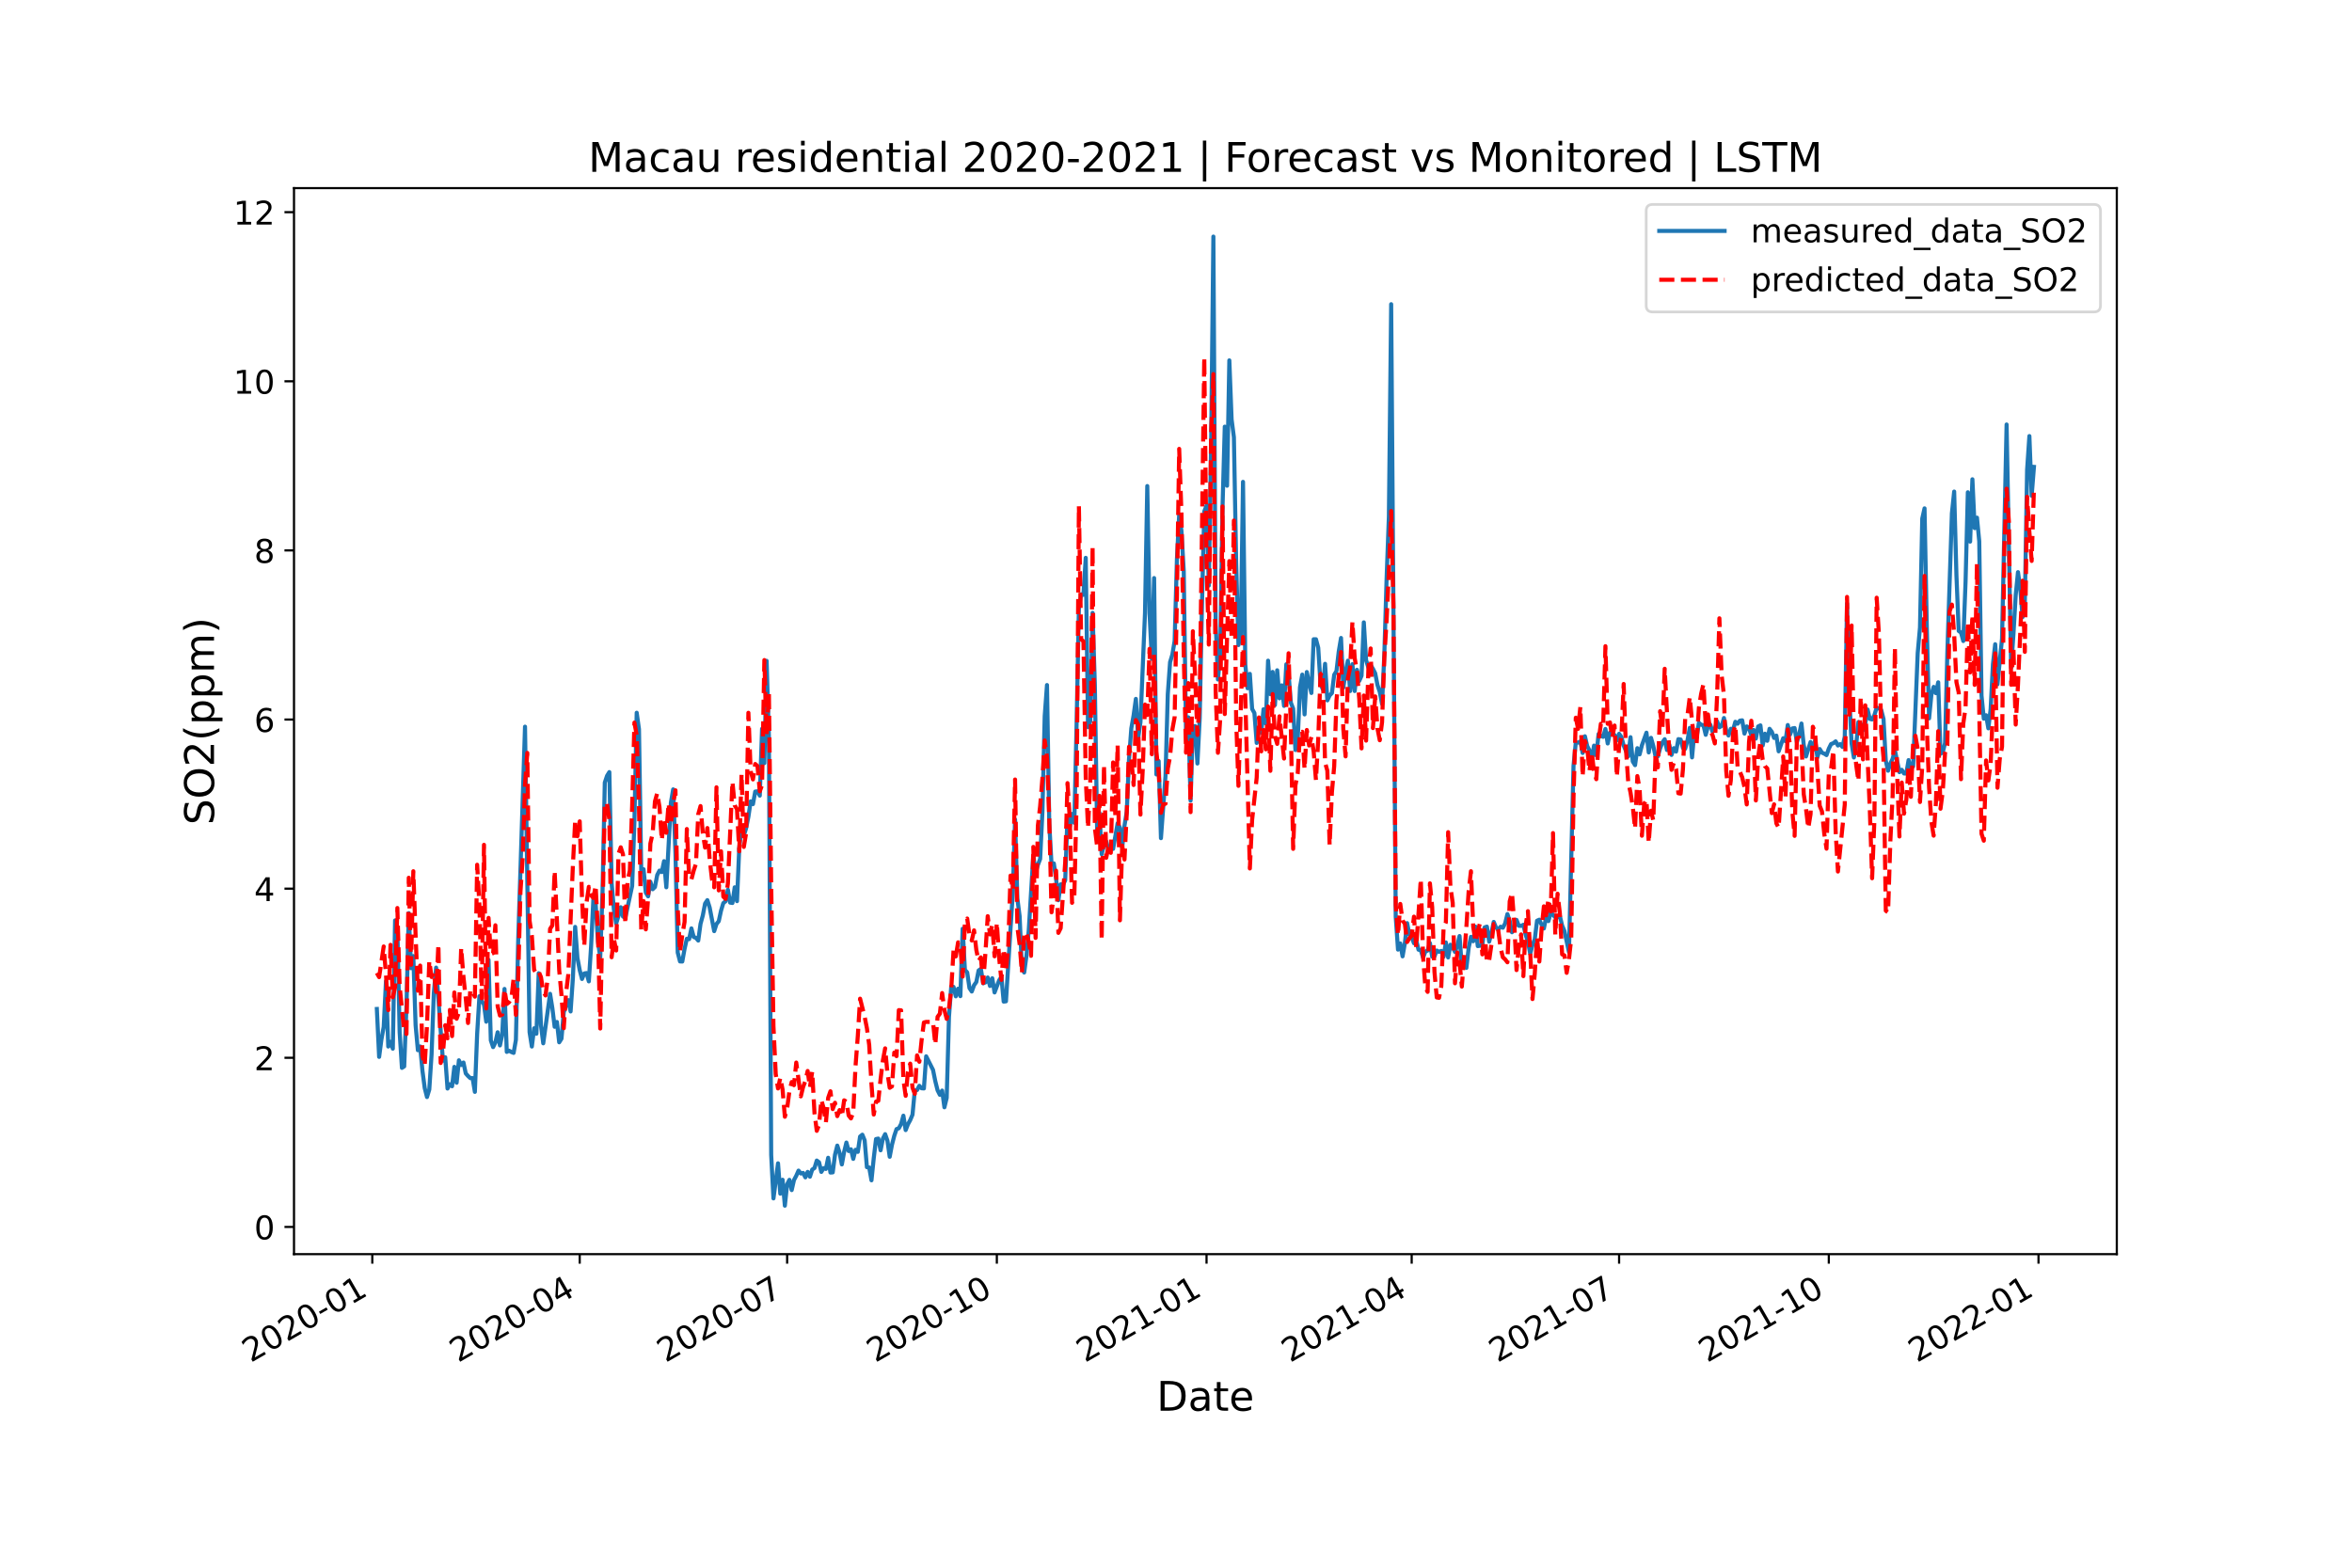 <?xml version="1.0" encoding="utf-8" standalone="no"?>
<!DOCTYPE svg PUBLIC "-//W3C//DTD SVG 1.1//EN"
  "http://www.w3.org/Graphics/SVG/1.1/DTD/svg11.dtd">
<!-- Created with matplotlib (https://matplotlib.org/) -->
<svg height="576pt" version="1.1" viewBox="0 0 864 576" width="864pt" xmlns="http://www.w3.org/2000/svg" xmlns:xlink="http://www.w3.org/1999/xlink">
 <defs>
  <style type="text/css">*{stroke-linecap:butt;stroke-linejoin:round;}</style>
 </defs>
 <g id="figure_1">
  <g id="patch_1">
   <path d="M 0 576 
L 864 576 
L 864 0 
L 0 0 
z
" style="fill:#ffffff;"/>
  </g>
  <g id="axes_1">
   <g id="patch_2">
    <path d="M 108 460.8 
L 777.6 460.8 
L 777.6 69.12 
L 108 69.12 
z
" style="fill:#ffffff;"/>
   </g>
   <g id="matplotlib.axis_1">
    <g id="xtick_1">
     <g id="line2d_1">
      <defs>
       <path d="M 0 0 
L 0 3.5 
" id="m8a17e5d40b" style="stroke:#000000;stroke-width:0.8;"/>
      </defs>
      <g>
       <use style="stroke:#000000;stroke-width:0.8;" x="136.762" xlink:href="#m8a17e5d40b" y="460.8"/>
      </g>
     </g>
     <g id="text_1">
      <!-- 2020-01 -->
      <g transform="translate(92.092 500.766)rotate(-30)scale(0.12 -0.12)">
       <defs>
        <path d="M 19.188 8.297 
L 53.609 8.297 
L 53.609 0 
L 7.328 0 
L 7.328 8.297 
Q 12.938 14.109 22.625 23.891 
Q 32.328 33.688 34.812 36.531 
Q 39.547 41.844 41.422 45.531 
Q 43.312 49.219 43.312 52.781 
Q 43.312 58.594 39.234 62.25 
Q 35.156 65.922 28.609 65.922 
Q 23.969 65.922 18.812 64.312 
Q 13.672 62.703 7.812 59.422 
L 7.812 69.391 
Q 13.766 71.781 18.938 73 
Q 24.125 74.219 28.422 74.219 
Q 39.75 74.219 46.484 68.547 
Q 53.219 62.891 53.219 53.422 
Q 53.219 48.922 51.531 44.891 
Q 49.859 40.875 45.406 35.406 
Q 44.188 33.984 37.641 27.219 
Q 31.109 20.453 19.188 8.297 
z
" id="DejaVuSans-50"/>
        <path d="M 31.781 66.406 
Q 24.172 66.406 20.328 58.906 
Q 16.5 51.422 16.5 36.375 
Q 16.5 21.391 20.328 13.891 
Q 24.172 6.391 31.781 6.391 
Q 39.453 6.391 43.281 13.891 
Q 47.125 21.391 47.125 36.375 
Q 47.125 51.422 43.281 58.906 
Q 39.453 66.406 31.781 66.406 
z
M 31.781 74.219 
Q 44.047 74.219 50.516 64.516 
Q 56.984 54.828 56.984 36.375 
Q 56.984 17.969 50.516 8.266 
Q 44.047 -1.422 31.781 -1.422 
Q 19.531 -1.422 13.062 8.266 
Q 6.594 17.969 6.594 36.375 
Q 6.594 54.828 13.062 64.516 
Q 19.531 74.219 31.781 74.219 
z
" id="DejaVuSans-48"/>
        <path d="M 4.891 31.391 
L 31.203 31.391 
L 31.203 23.391 
L 4.891 23.391 
z
" id="DejaVuSans-45"/>
        <path d="M 12.406 8.297 
L 28.516 8.297 
L 28.516 63.922 
L 10.984 60.406 
L 10.984 69.391 
L 28.422 72.906 
L 38.281 72.906 
L 38.281 8.297 
L 54.391 8.297 
L 54.391 0 
L 12.406 0 
z
" id="DejaVuSans-49"/>
       </defs>
       <use xlink:href="#DejaVuSans-50"/>
       <use x="63.623" xlink:href="#DejaVuSans-48"/>
       <use x="127.246" xlink:href="#DejaVuSans-50"/>
       <use x="190.869" xlink:href="#DejaVuSans-48"/>
       <use x="254.492" xlink:href="#DejaVuSans-45"/>
       <use x="290.576" xlink:href="#DejaVuSans-48"/>
       <use x="354.199" xlink:href="#DejaVuSans-49"/>
      </g>
     </g>
    </g>
    <g id="xtick_2">
     <g id="line2d_2">
      <g>
       <use style="stroke:#000000;stroke-width:0.8;" x="212.957" xlink:href="#m8a17e5d40b" y="460.8"/>
      </g>
     </g>
     <g id="text_2">
      <!-- 2020-04 -->
      <g transform="translate(168.288 500.766)rotate(-30)scale(0.12 -0.12)">
       <defs>
        <path d="M 37.797 64.312 
L 12.891 25.391 
L 37.797 25.391 
z
M 35.203 72.906 
L 47.609 72.906 
L 47.609 25.391 
L 58.016 25.391 
L 58.016 17.188 
L 47.609 17.188 
L 47.609 0 
L 37.797 0 
L 37.797 17.188 
L 4.891 17.188 
L 4.891 26.703 
z
" id="DejaVuSans-52"/>
       </defs>
       <use xlink:href="#DejaVuSans-50"/>
       <use x="63.623" xlink:href="#DejaVuSans-48"/>
       <use x="127.246" xlink:href="#DejaVuSans-50"/>
       <use x="190.869" xlink:href="#DejaVuSans-48"/>
       <use x="254.492" xlink:href="#DejaVuSans-45"/>
       <use x="290.576" xlink:href="#DejaVuSans-48"/>
       <use x="354.199" xlink:href="#DejaVuSans-52"/>
      </g>
     </g>
    </g>
    <g id="xtick_3">
     <g id="line2d_3">
      <g>
       <use style="stroke:#000000;stroke-width:0.8;" x="289.153" xlink:href="#m8a17e5d40b" y="460.8"/>
      </g>
     </g>
     <g id="text_3">
      <!-- 2020-07 -->
      <g transform="translate(244.483 500.766)rotate(-30)scale(0.12 -0.12)">
       <defs>
        <path d="M 8.203 72.906 
L 55.078 72.906 
L 55.078 68.703 
L 28.609 0 
L 18.312 0 
L 43.219 64.594 
L 8.203 64.594 
z
" id="DejaVuSans-55"/>
       </defs>
       <use xlink:href="#DejaVuSans-50"/>
       <use x="63.623" xlink:href="#DejaVuSans-48"/>
       <use x="127.246" xlink:href="#DejaVuSans-50"/>
       <use x="190.869" xlink:href="#DejaVuSans-48"/>
       <use x="254.492" xlink:href="#DejaVuSans-45"/>
       <use x="290.576" xlink:href="#DejaVuSans-48"/>
       <use x="354.199" xlink:href="#DejaVuSans-55"/>
      </g>
     </g>
    </g>
    <g id="xtick_4">
     <g id="line2d_4">
      <g>
       <use style="stroke:#000000;stroke-width:0.8;" x="366.186" xlink:href="#m8a17e5d40b" y="460.8"/>
      </g>
     </g>
     <g id="text_4">
      <!-- 2020-10 -->
      <g transform="translate(321.516 500.766)rotate(-30)scale(0.12 -0.12)">
       <use xlink:href="#DejaVuSans-50"/>
       <use x="63.623" xlink:href="#DejaVuSans-48"/>
       <use x="127.246" xlink:href="#DejaVuSans-50"/>
       <use x="190.869" xlink:href="#DejaVuSans-48"/>
       <use x="254.492" xlink:href="#DejaVuSans-45"/>
       <use x="290.576" xlink:href="#DejaVuSans-49"/>
       <use x="354.199" xlink:href="#DejaVuSans-48"/>
      </g>
     </g>
    </g>
    <g id="xtick_5">
     <g id="line2d_5">
      <g>
       <use style="stroke:#000000;stroke-width:0.8;" x="443.219" xlink:href="#m8a17e5d40b" y="460.8"/>
      </g>
     </g>
     <g id="text_5">
      <!-- 2021-01 -->
      <g transform="translate(398.549 500.766)rotate(-30)scale(0.12 -0.12)">
       <use xlink:href="#DejaVuSans-50"/>
       <use x="63.623" xlink:href="#DejaVuSans-48"/>
       <use x="127.246" xlink:href="#DejaVuSans-50"/>
       <use x="190.869" xlink:href="#DejaVuSans-49"/>
       <use x="254.492" xlink:href="#DejaVuSans-45"/>
       <use x="290.576" xlink:href="#DejaVuSans-48"/>
       <use x="354.199" xlink:href="#DejaVuSans-49"/>
      </g>
     </g>
    </g>
    <g id="xtick_6">
     <g id="line2d_6">
      <g>
       <use style="stroke:#000000;stroke-width:0.8;" x="518.577" xlink:href="#m8a17e5d40b" y="460.8"/>
      </g>
     </g>
     <g id="text_6">
      <!-- 2021-04 -->
      <g transform="translate(473.907 500.766)rotate(-30)scale(0.12 -0.12)">
       <use xlink:href="#DejaVuSans-50"/>
       <use x="63.623" xlink:href="#DejaVuSans-48"/>
       <use x="127.246" xlink:href="#DejaVuSans-50"/>
       <use x="190.869" xlink:href="#DejaVuSans-49"/>
       <use x="254.492" xlink:href="#DejaVuSans-45"/>
       <use x="290.576" xlink:href="#DejaVuSans-48"/>
       <use x="354.199" xlink:href="#DejaVuSans-52"/>
      </g>
     </g>
    </g>
    <g id="xtick_7">
     <g id="line2d_7">
      <g>
       <use style="stroke:#000000;stroke-width:0.8;" x="594.772" xlink:href="#m8a17e5d40b" y="460.8"/>
      </g>
     </g>
     <g id="text_7">
      <!-- 2021-07 -->
      <g transform="translate(550.103 500.766)rotate(-30)scale(0.12 -0.12)">
       <use xlink:href="#DejaVuSans-50"/>
       <use x="63.623" xlink:href="#DejaVuSans-48"/>
       <use x="127.246" xlink:href="#DejaVuSans-50"/>
       <use x="190.869" xlink:href="#DejaVuSans-49"/>
       <use x="254.492" xlink:href="#DejaVuSans-45"/>
       <use x="290.576" xlink:href="#DejaVuSans-48"/>
       <use x="354.199" xlink:href="#DejaVuSans-55"/>
      </g>
     </g>
    </g>
    <g id="xtick_8">
     <g id="line2d_8">
      <g>
       <use style="stroke:#000000;stroke-width:0.8;" x="671.805" xlink:href="#m8a17e5d40b" y="460.8"/>
      </g>
     </g>
     <g id="text_8">
      <!-- 2021-10 -->
      <g transform="translate(627.136 500.766)rotate(-30)scale(0.12 -0.12)">
       <use xlink:href="#DejaVuSans-50"/>
       <use x="63.623" xlink:href="#DejaVuSans-48"/>
       <use x="127.246" xlink:href="#DejaVuSans-50"/>
       <use x="190.869" xlink:href="#DejaVuSans-49"/>
       <use x="254.492" xlink:href="#DejaVuSans-45"/>
       <use x="290.576" xlink:href="#DejaVuSans-49"/>
       <use x="354.199" xlink:href="#DejaVuSans-48"/>
      </g>
     </g>
    </g>
    <g id="xtick_9">
     <g id="line2d_9">
      <g>
       <use style="stroke:#000000;stroke-width:0.8;" x="748.838" xlink:href="#m8a17e5d40b" y="460.8"/>
      </g>
     </g>
     <g id="text_9">
      <!-- 2022-01 -->
      <g transform="translate(704.168 500.766)rotate(-30)scale(0.12 -0.12)">
       <use xlink:href="#DejaVuSans-50"/>
       <use x="63.623" xlink:href="#DejaVuSans-48"/>
       <use x="127.246" xlink:href="#DejaVuSans-50"/>
       <use x="190.869" xlink:href="#DejaVuSans-50"/>
       <use x="254.492" xlink:href="#DejaVuSans-45"/>
       <use x="290.576" xlink:href="#DejaVuSans-48"/>
       <use x="354.199" xlink:href="#DejaVuSans-49"/>
      </g>
     </g>
    </g>
    <g id="text_10">
     <!-- Date -->
     <g transform="translate(424.874 518.325)scale(0.15 -0.15)">
      <defs>
       <path d="M 19.672 64.797 
L 19.672 8.109 
L 31.594 8.109 
Q 46.688 8.109 53.688 14.938 
Q 60.688 21.781 60.688 36.531 
Q 60.688 51.172 53.688 57.984 
Q 46.688 64.797 31.594 64.797 
z
M 9.812 72.906 
L 30.078 72.906 
Q 51.266 72.906 61.172 64.094 
Q 71.094 55.281 71.094 36.531 
Q 71.094 17.672 61.125 8.828 
Q 51.172 0 30.078 0 
L 9.812 0 
z
" id="DejaVuSans-68"/>
       <path d="M 34.281 27.484 
Q 23.391 27.484 19.188 25 
Q 14.984 22.516 14.984 16.5 
Q 14.984 11.719 18.141 8.906 
Q 21.297 6.109 26.703 6.109 
Q 34.188 6.109 38.703 11.406 
Q 43.219 16.703 43.219 25.484 
L 43.219 27.484 
z
M 52.203 31.203 
L 52.203 0 
L 43.219 0 
L 43.219 8.297 
Q 40.141 3.328 35.547 0.953 
Q 30.953 -1.422 24.312 -1.422 
Q 15.922 -1.422 10.953 3.297 
Q 6 8.016 6 15.922 
Q 6 25.141 12.172 29.828 
Q 18.359 34.516 30.609 34.516 
L 43.219 34.516 
L 43.219 35.406 
Q 43.219 41.609 39.141 45 
Q 35.062 48.391 27.688 48.391 
Q 23 48.391 18.547 47.266 
Q 14.109 46.141 10.016 43.891 
L 10.016 52.203 
Q 14.938 54.109 19.578 55.047 
Q 24.219 56 28.609 56 
Q 40.484 56 46.344 49.844 
Q 52.203 43.703 52.203 31.203 
z
" id="DejaVuSans-97"/>
       <path d="M 18.312 70.219 
L 18.312 54.688 
L 36.812 54.688 
L 36.812 47.703 
L 18.312 47.703 
L 18.312 18.016 
Q 18.312 11.328 20.141 9.422 
Q 21.969 7.516 27.594 7.516 
L 36.812 7.516 
L 36.812 0 
L 27.594 0 
Q 17.188 0 13.234 3.875 
Q 9.281 7.766 9.281 18.016 
L 9.281 47.703 
L 2.688 47.703 
L 2.688 54.688 
L 9.281 54.688 
L 9.281 70.219 
z
" id="DejaVuSans-116"/>
       <path d="M 56.203 29.594 
L 56.203 25.203 
L 14.891 25.203 
Q 15.484 15.922 20.484 11.062 
Q 25.484 6.203 34.422 6.203 
Q 39.594 6.203 44.453 7.469 
Q 49.312 8.734 54.109 11.281 
L 54.109 2.781 
Q 49.266 0.734 44.188 -0.344 
Q 39.109 -1.422 33.891 -1.422 
Q 20.797 -1.422 13.156 6.188 
Q 5.516 13.812 5.516 26.812 
Q 5.516 40.234 12.766 48.109 
Q 20.016 56 32.328 56 
Q 43.359 56 49.781 48.891 
Q 56.203 41.797 56.203 29.594 
z
M 47.219 32.234 
Q 47.125 39.594 43.094 43.984 
Q 39.062 48.391 32.422 48.391 
Q 24.906 48.391 20.391 44.141 
Q 15.875 39.891 15.188 32.172 
z
" id="DejaVuSans-101"/>
      </defs>
      <use xlink:href="#DejaVuSans-68"/>
      <use x="77.002" xlink:href="#DejaVuSans-97"/>
      <use x="138.281" xlink:href="#DejaVuSans-116"/>
      <use x="177.49" xlink:href="#DejaVuSans-101"/>
     </g>
    </g>
   </g>
   <g id="matplotlib.axis_2">
    <g id="ytick_1">
     <g id="line2d_10">
      <defs>
       <path d="M 0 0 
L -3.5 0 
" id="mf44fcceb86" style="stroke:#000000;stroke-width:0.8;"/>
      </defs>
      <g>
       <use style="stroke:#000000;stroke-width:0.8;" x="108" xlink:href="#mf44fcceb86" y="450.798"/>
      </g>
     </g>
     <g id="text_11">
      <!-- 0 -->
      <g transform="translate(93.365 455.357)scale(0.12 -0.12)">
       <use xlink:href="#DejaVuSans-48"/>
      </g>
     </g>
    </g>
    <g id="ytick_2">
     <g id="line2d_11">
      <g>
       <use style="stroke:#000000;stroke-width:0.8;" x="108" xlink:href="#mf44fcceb86" y="388.657"/>
      </g>
     </g>
     <g id="text_12">
      <!-- 2 -->
      <g transform="translate(93.365 393.216)scale(0.12 -0.12)">
       <use xlink:href="#DejaVuSans-50"/>
      </g>
     </g>
    </g>
    <g id="ytick_3">
     <g id="line2d_12">
      <g>
       <use style="stroke:#000000;stroke-width:0.8;" x="108" xlink:href="#mf44fcceb86" y="326.517"/>
      </g>
     </g>
     <g id="text_13">
      <!-- 4 -->
      <g transform="translate(93.365 331.076)scale(0.12 -0.12)">
       <use xlink:href="#DejaVuSans-52"/>
      </g>
     </g>
    </g>
    <g id="ytick_4">
     <g id="line2d_13">
      <g>
       <use style="stroke:#000000;stroke-width:0.8;" x="108" xlink:href="#mf44fcceb86" y="264.377"/>
      </g>
     </g>
     <g id="text_14">
      <!-- 6 -->
      <g transform="translate(93.365 268.936)scale(0.12 -0.12)">
       <defs>
        <path d="M 33.016 40.375 
Q 26.375 40.375 22.484 35.828 
Q 18.609 31.297 18.609 23.391 
Q 18.609 15.531 22.484 10.953 
Q 26.375 6.391 33.016 6.391 
Q 39.656 6.391 43.531 10.953 
Q 47.406 15.531 47.406 23.391 
Q 47.406 31.297 43.531 35.828 
Q 39.656 40.375 33.016 40.375 
z
M 52.594 71.297 
L 52.594 62.312 
Q 48.875 64.062 45.094 64.984 
Q 41.312 65.922 37.594 65.922 
Q 27.828 65.922 22.672 59.328 
Q 17.531 52.734 16.797 39.406 
Q 19.672 43.656 24.016 45.922 
Q 28.375 48.188 33.594 48.188 
Q 44.578 48.188 50.953 41.516 
Q 57.328 34.859 57.328 23.391 
Q 57.328 12.156 50.688 5.359 
Q 44.047 -1.422 33.016 -1.422 
Q 20.359 -1.422 13.672 8.266 
Q 6.984 17.969 6.984 36.375 
Q 6.984 53.656 15.188 63.938 
Q 23.391 74.219 37.203 74.219 
Q 40.922 74.219 44.703 73.484 
Q 48.484 72.75 52.594 71.297 
z
" id="DejaVuSans-54"/>
       </defs>
       <use xlink:href="#DejaVuSans-54"/>
      </g>
     </g>
    </g>
    <g id="ytick_5">
     <g id="line2d_14">
      <g>
       <use style="stroke:#000000;stroke-width:0.8;" x="108" xlink:href="#mf44fcceb86" y="202.237"/>
      </g>
     </g>
     <g id="text_15">
      <!-- 8 -->
      <g transform="translate(93.365 206.796)scale(0.12 -0.12)">
       <defs>
        <path d="M 31.781 34.625 
Q 24.75 34.625 20.719 30.859 
Q 16.703 27.094 16.703 20.516 
Q 16.703 13.922 20.719 10.156 
Q 24.75 6.391 31.781 6.391 
Q 38.812 6.391 42.859 10.172 
Q 46.922 13.969 46.922 20.516 
Q 46.922 27.094 42.891 30.859 
Q 38.875 34.625 31.781 34.625 
z
M 21.922 38.812 
Q 15.578 40.375 12.031 44.719 
Q 8.5 49.078 8.5 55.328 
Q 8.5 64.062 14.719 69.141 
Q 20.953 74.219 31.781 74.219 
Q 42.672 74.219 48.875 69.141 
Q 55.078 64.062 55.078 55.328 
Q 55.078 49.078 51.531 44.719 
Q 48 40.375 41.703 38.812 
Q 48.828 37.156 52.797 32.312 
Q 56.781 27.484 56.781 20.516 
Q 56.781 9.906 50.312 4.234 
Q 43.844 -1.422 31.781 -1.422 
Q 19.734 -1.422 13.25 4.234 
Q 6.781 9.906 6.781 20.516 
Q 6.781 27.484 10.781 32.312 
Q 14.797 37.156 21.922 38.812 
z
M 18.312 54.391 
Q 18.312 48.734 21.844 45.562 
Q 25.391 42.391 31.781 42.391 
Q 38.141 42.391 41.719 45.562 
Q 45.312 48.734 45.312 54.391 
Q 45.312 60.062 41.719 63.234 
Q 38.141 66.406 31.781 66.406 
Q 25.391 66.406 21.844 63.234 
Q 18.312 60.062 18.312 54.391 
z
" id="DejaVuSans-56"/>
       </defs>
       <use xlink:href="#DejaVuSans-56"/>
      </g>
     </g>
    </g>
    <g id="ytick_6">
     <g id="line2d_15">
      <g>
       <use style="stroke:#000000;stroke-width:0.8;" x="108" xlink:href="#mf44fcceb86" y="140.097"/>
      </g>
     </g>
     <g id="text_16">
      <!-- 10 -->
      <g transform="translate(85.73 144.656)scale(0.12 -0.12)">
       <use xlink:href="#DejaVuSans-49"/>
       <use x="63.623" xlink:href="#DejaVuSans-48"/>
      </g>
     </g>
    </g>
    <g id="ytick_7">
     <g id="line2d_16">
      <g>
       <use style="stroke:#000000;stroke-width:0.8;" x="108" xlink:href="#mf44fcceb86" y="77.957"/>
      </g>
     </g>
     <g id="text_17">
      <!-- 12 -->
      <g transform="translate(85.73 82.516)scale(0.12 -0.12)">
       <use xlink:href="#DejaVuSans-49"/>
       <use x="63.623" xlink:href="#DejaVuSans-50"/>
      </g>
     </g>
    </g>
    <g id="text_18">
     <!-- SO2(ppm) -->
     <g transform="translate(78.61 303.078)rotate(-90)scale(0.15 -0.15)">
      <defs>
       <path d="M 53.516 70.516 
L 53.516 60.891 
Q 47.906 63.578 42.922 64.891 
Q 37.938 66.219 33.297 66.219 
Q 25.25 66.219 20.875 63.094 
Q 16.5 59.969 16.5 54.203 
Q 16.5 49.359 19.406 46.891 
Q 22.312 44.438 30.422 42.922 
L 36.375 41.703 
Q 47.406 39.594 52.656 34.297 
Q 57.906 29 57.906 20.125 
Q 57.906 9.516 50.797 4.047 
Q 43.703 -1.422 29.984 -1.422 
Q 24.812 -1.422 18.969 -0.25 
Q 13.141 0.922 6.891 3.219 
L 6.891 13.375 
Q 12.891 10.016 18.656 8.297 
Q 24.422 6.594 29.984 6.594 
Q 38.422 6.594 43.016 9.906 
Q 47.609 13.234 47.609 19.391 
Q 47.609 24.75 44.312 27.781 
Q 41.016 30.812 33.5 32.328 
L 27.484 33.5 
Q 16.453 35.688 11.516 40.375 
Q 6.594 45.062 6.594 53.422 
Q 6.594 63.094 13.406 68.656 
Q 20.219 74.219 32.172 74.219 
Q 37.312 74.219 42.625 73.281 
Q 47.953 72.359 53.516 70.516 
z
" id="DejaVuSans-83"/>
       <path d="M 39.406 66.219 
Q 28.656 66.219 22.328 58.203 
Q 16.016 50.203 16.016 36.375 
Q 16.016 22.609 22.328 14.594 
Q 28.656 6.594 39.406 6.594 
Q 50.141 6.594 56.422 14.594 
Q 62.703 22.609 62.703 36.375 
Q 62.703 50.203 56.422 58.203 
Q 50.141 66.219 39.406 66.219 
z
M 39.406 74.219 
Q 54.734 74.219 63.906 63.938 
Q 73.094 53.656 73.094 36.375 
Q 73.094 19.141 63.906 8.859 
Q 54.734 -1.422 39.406 -1.422 
Q 24.031 -1.422 14.812 8.828 
Q 5.609 19.094 5.609 36.375 
Q 5.609 53.656 14.812 63.938 
Q 24.031 74.219 39.406 74.219 
z
" id="DejaVuSans-79"/>
       <path d="M 31 75.875 
Q 24.469 64.656 21.281 53.656 
Q 18.109 42.672 18.109 31.391 
Q 18.109 20.125 21.312 9.062 
Q 24.516 -2 31 -13.188 
L 23.188 -13.188 
Q 15.875 -1.703 12.234 9.375 
Q 8.594 20.453 8.594 31.391 
Q 8.594 42.281 12.203 53.312 
Q 15.828 64.359 23.188 75.875 
z
" id="DejaVuSans-40"/>
       <path d="M 18.109 8.203 
L 18.109 -20.797 
L 9.078 -20.797 
L 9.078 54.688 
L 18.109 54.688 
L 18.109 46.391 
Q 20.953 51.266 25.266 53.625 
Q 29.594 56 35.594 56 
Q 45.562 56 51.781 48.094 
Q 58.016 40.188 58.016 27.297 
Q 58.016 14.406 51.781 6.484 
Q 45.562 -1.422 35.594 -1.422 
Q 29.594 -1.422 25.266 0.953 
Q 20.953 3.328 18.109 8.203 
z
M 48.688 27.297 
Q 48.688 37.203 44.609 42.844 
Q 40.531 48.484 33.406 48.484 
Q 26.266 48.484 22.188 42.844 
Q 18.109 37.203 18.109 27.297 
Q 18.109 17.391 22.188 11.75 
Q 26.266 6.109 33.406 6.109 
Q 40.531 6.109 44.609 11.75 
Q 48.688 17.391 48.688 27.297 
z
" id="DejaVuSans-112"/>
       <path d="M 52 44.188 
Q 55.375 50.25 60.062 53.125 
Q 64.75 56 71.094 56 
Q 79.641 56 84.281 50.016 
Q 88.922 44.047 88.922 33.016 
L 88.922 0 
L 79.891 0 
L 79.891 32.719 
Q 79.891 40.578 77.094 44.375 
Q 74.312 48.188 68.609 48.188 
Q 61.625 48.188 57.562 43.547 
Q 53.516 38.922 53.516 30.906 
L 53.516 0 
L 44.484 0 
L 44.484 32.719 
Q 44.484 40.625 41.703 44.406 
Q 38.922 48.188 33.109 48.188 
Q 26.219 48.188 22.156 43.531 
Q 18.109 38.875 18.109 30.906 
L 18.109 0 
L 9.078 0 
L 9.078 54.688 
L 18.109 54.688 
L 18.109 46.188 
Q 21.188 51.219 25.484 53.609 
Q 29.781 56 35.688 56 
Q 41.656 56 45.828 52.969 
Q 50 49.953 52 44.188 
z
" id="DejaVuSans-109"/>
       <path d="M 8.016 75.875 
L 15.828 75.875 
Q 23.141 64.359 26.781 53.312 
Q 30.422 42.281 30.422 31.391 
Q 30.422 20.453 26.781 9.375 
Q 23.141 -1.703 15.828 -13.188 
L 8.016 -13.188 
Q 14.5 -2 17.703 9.062 
Q 20.906 20.125 20.906 31.391 
Q 20.906 42.672 17.703 53.656 
Q 14.5 64.656 8.016 75.875 
z
" id="DejaVuSans-41"/>
      </defs>
      <use xlink:href="#DejaVuSans-83"/>
      <use x="63.477" xlink:href="#DejaVuSans-79"/>
      <use x="142.188" xlink:href="#DejaVuSans-50"/>
      <use x="205.811" xlink:href="#DejaVuSans-40"/>
      <use x="244.824" xlink:href="#DejaVuSans-112"/>
      <use x="308.301" xlink:href="#DejaVuSans-112"/>
      <use x="371.777" xlink:href="#DejaVuSans-109"/>
      <use x="469.189" xlink:href="#DejaVuSans-41"/>
     </g>
    </g>
   </g>
   <g id="line2d_17">
    <path clip-path="url(#pf01421be97)" d="M 138.436 370.717 
L 139.274 388.32 
L 140.111 381.923 
L 140.948 377.331 
L 141.786 360.507 
L 142.623 384.521 
L 143.46 382.758 
L 144.298 385.302 
L 145.135 338.189 
L 145.972 340.971 
L 146.81 379.264 
L 147.647 392.357 
L 148.484 391.814 
L 149.321 369.597 
L 150.159 335.51 
L 150.996 355.725 
L 151.833 351.282 
L 152.671 376.72 
L 153.508 385.878 
L 154.345 384.488 
L 155.183 393.408 
L 156.02 399.785 
L 156.857 403.075 
L 157.695 400.327 
L 158.532 387.54 
L 159.369 364.815 
L 160.207 355.521 
L 161.881 378.688 
L 162.718 389.711 
L 163.556 388.456 
L 164.393 399.954 
L 165.23 398.36 
L 166.068 399.106 
L 166.905 391.983 
L 167.742 397.817 
L 168.58 389.575 
L 169.417 391.305 
L 170.254 390.389 
L 171.092 394.392 
L 171.929 395.341 
L 172.766 396.121 
L 173.604 396.121 
L 174.441 401.175 
L 175.278 379.875 
L 176.115 366.036 
L 176.953 367.766 
L 177.79 369.089 
L 178.627 375.397 
L 179.465 352.672 
L 180.302 382.249 
L 181.139 384.725 
L 181.977 383.029 
L 182.814 379.273 
L 183.651 384.114 
L 184.489 380.18 
L 185.326 363.357 
L 186.163 386.489 
L 187.001 386.048 
L 187.838 386.523 
L 188.675 386.862 
L 189.513 382.079 
L 190.35 345.787 
L 192.862 266.995 
L 194.536 379.23 
L 195.374 384.521 
L 196.211 377.806 
L 197.048 379.807 
L 197.886 357.59 
L 198.723 376.683 
L 199.56 383.334 
L 202.072 365.154 
L 202.91 370.412 
L 203.747 377.263 
L 204.584 375.499 
L 205.421 382.961 
L 206.259 381.638 
L 207.096 371.904 
L 207.933 369.496 
L 208.771 367.461 
L 209.608 371.633 
L 210.445 359.456 
L 211.283 340.564 
L 212.12 351.96 
L 212.957 356.44 
L 213.795 359.693 
L 214.632 357.658 
L 215.469 357.523 
L 216.307 360.575 
L 217.144 347.585 
L 217.981 330.32 
L 218.819 332.084 
L 219.656 345.957 
L 220.493 351.655 
L 221.33 328.014 
L 222.168 287.549 
L 223.005 285.04 
L 223.842 283.683 
L 224.68 324.452 
L 225.517 334.255 
L 226.354 339.309 
L 227.192 336.527 
L 228.029 333.339 
L 228.866 336.765 
L 229.704 337.206 
L 232.216 325.538 
L 233.053 301.659 
L 233.89 261.873 
L 234.727 267.911 
L 235.565 320.314 
L 236.402 319.365 
L 237.239 327.98 
L 238.077 329.337 
L 238.914 323.978 
L 239.751 326.725 
L 240.589 325.911 
L 241.426 321.502 
L 242.263 319.873 
L 243.101 320.416 
L 243.938 316.414 
L 244.775 326.013 
L 246.45 294.91 
L 247.287 290.026 
L 248.124 313.463 
L 248.962 349.993 
L 249.799 353.249 
L 250.636 353.283 
L 251.474 348.636 
L 252.311 344.905 
L 253.148 345.075 
L 253.986 341.106 
L 254.823 344.261 
L 255.66 344.6 
L 256.498 345.583 
L 257.335 339.444 
L 258.172 336.367 
L 259.01 331.982 
L 259.847 330.727 
L 260.684 333.407 
L 262.359 342.124 
L 263.196 339.512 
L 264.033 338.461 
L 264.871 334.594 
L 265.708 331.813 
L 266.545 331.134 
L 267.383 326.895 
L 268.22 331.643 
L 269.057 331.779 
L 269.895 326.013 
L 270.732 331.1 
L 271.569 311.36 
L 272.407 304.068 
L 273.244 306.985 
L 274.081 304.305 
L 274.919 300.099 
L 275.756 294.429 
L 276.593 295.452 
L 277.43 290.84 
L 278.268 290.738 
L 279.105 292.332 
L 279.942 267.775 
L 280.78 280.393 
L 281.617 242.811 
L 282.454 270.692 
L 283.292 424.341 
L 284.129 440.317 
L 285.804 427.428 
L 286.641 438.587 
L 287.478 433.465 
L 288.316 442.996 
L 289.153 435.127 
L 289.99 433.499 
L 290.828 437.264 
L 291.665 433.567 
L 292.502 432.007 
L 293.339 430.107 
L 294.177 431.159 
L 295.014 430.955 
L 295.851 432.583 
L 296.689 430.582 
L 297.526 432.346 
L 298.363 429.734 
L 299.201 429.158 
L 300.038 426.41 
L 300.875 427.055 
L 301.713 430.582 
L 302.55 429.192 
L 303.387 429.497 
L 304.225 425.385 
L 305.062 430.82 
L 305.899 430.752 
L 306.736 424.274 
L 307.574 420.916 
L 308.411 423.561 
L 309.248 427.835 
L 310.086 423.256 
L 310.923 419.796 
L 311.76 422.917 
L 312.598 422.272 
L 313.435 425.8 
L 314.272 422.454 
L 315.11 423.222 
L 315.947 417.592 
L 316.784 416.913 
L 317.622 418.982 
L 318.459 428.852 
L 319.296 428.954 
L 320.134 433.669 
L 320.971 425.495 
L 321.808 418.507 
L 322.645 418.338 
L 323.483 422.645 
L 324.32 418.372 
L 325.157 416.714 
L 325.995 419.118 
L 326.832 425.02 
L 327.669 420.576 
L 328.507 417.32 
L 329.344 414.844 
L 330.181 414.539 
L 331.019 412.979 
L 331.856 409.926 
L 332.693 415.217 
L 333.531 413.081 
L 334.368 411.552 
L 335.205 409.553 
L 336.042 400.7 
L 336.88 400.497 
L 337.717 398.937 
L 338.554 399.852 
L 339.392 399.92 
L 340.229 388.117 
L 342.741 393.103 
L 343.578 397.241 
L 344.416 400.599 
L 345.253 402.261 
L 346.09 400.7 
L 346.928 406.84 
L 347.765 403.38 
L 348.602 373.6 
L 349.439 362.441 
L 350.277 362.61 
L 351.114 366.07 
L 351.951 363.269 
L 352.789 366.002 
L 353.626 341.242 
L 354.463 356.369 
L 355.301 357.285 
L 356.138 363.051 
L 356.975 364.306 
L 357.813 362 
L 358.65 360.813 
L 359.487 356.573 
L 360.325 355.996 
L 361.162 361.288 
L 361.999 360.948 
L 362.837 359.151 
L 363.674 362.271 
L 364.511 359.422 
L 365.348 364.645 
L 367.023 360.202 
L 367.86 358.947 
L 368.698 368.003 
L 369.535 367.902 
L 372.047 328.014 
L 372.884 301.117 
L 373.722 330.083 
L 374.559 336.629 
L 375.396 355.759 
L 376.234 357.319 
L 377.071 351.146 
L 377.908 341.852 
L 379.583 314.209 
L 380.42 320.721 
L 381.257 317.804 
L 382.095 315.6 
L 382.932 298.234 
L 383.769 263.128 
L 384.607 251.698 
L 385.444 302.541 
L 386.281 317.635 
L 387.119 317.228 
L 387.956 322.994 
L 388.793 330.761 
L 389.631 324.927 
L 390.468 324.995 
L 391.305 323.469 
L 392.143 299.726 
L 392.98 303.796 
L 393.817 299.048 
L 394.654 302.304 
L 395.492 265.604 
L 396.329 223.41 
L 397.166 218.356 
L 398.004 218.56 
L 398.841 204.959 
L 399.678 267.165 
L 400.516 264.91 
L 401.353 225.174 
L 402.19 251.63 
L 403.028 305.424 
L 403.865 298.573 
L 404.702 313.863 
L 405.54 310.478 
L 406.377 309.155 
L 407.214 312.378 
L 408.051 311.224 
L 408.889 311.903 
L 410.563 302.473 
L 411.401 304.102 
L 412.238 311.428 
L 413.075 303.389 
L 413.913 298.166 
L 414.75 278.731 
L 415.587 267.606 
L 416.425 262.823 
L 417.262 256.786 
L 418.099 271.201 
L 418.937 265.367 
L 420.611 225.276 
L 421.448 178.584 
L 422.286 225.411 
L 423.123 242.099 
L 423.96 212.387 
L 424.798 284.549 
L 425.635 279.638 
L 426.472 307.956 
L 428.147 285.04 
L 428.984 255.022 
L 429.822 243.292 
L 430.659 240.505 
L 431.496 235.485 
L 432.334 205.569 
L 433.171 189.187 
L 434.008 195.123 
L 434.846 209.741 
L 435.683 269.403 
L 436.52 263.569 
L 437.357 294.164 
L 438.195 266.825 
L 439.032 266.792 
L 439.869 280.528 
L 440.707 263.942 
L 441.544 222.054 
L 442.381 187.932 
L 443.219 185.761 
L 444.056 215.134 
L 444.893 164.291 
L 445.731 86.924 
L 446.568 228.6 
L 447.405 249.663 
L 448.243 240.675 
L 449.08 186.745 
L 449.917 156.761 
L 450.754 178.469 
L 451.592 132.408 
L 452.429 154.115 
L 453.266 160.662 
L 454.104 206.858 
L 454.941 237.011 
L 455.778 233.416 
L 456.616 177.044 
L 457.453 244.107 
L 458.29 252.885 
L 459.128 247.594 
L 459.965 260.483 
L 460.802 261.982 
L 461.64 272.965 
L 462.477 267.504 
L 463.314 269.2 
L 464.152 260.585 
L 464.989 265.842 
L 465.826 242.744 
L 466.663 255.056 
L 467.501 246.882 
L 468.338 259.058 
L 469.175 246.271 
L 470.013 256.582 
L 470.85 251.8 
L 471.687 259.364 
L 472.525 244.066 
L 473.362 247.696 
L 474.199 258.21 
L 475.037 260.347 
L 475.874 275.576 
L 476.711 271.71 
L 477.549 252.512 
L 478.386 247.865 
L 479.223 262.484 
L 480.06 246.916 
L 480.898 251.054 
L 481.735 254.615 
L 482.572 234.875 
L 483.41 234.875 
L 484.247 237.995 
L 485.084 251.223 
L 485.922 253.224 
L 486.759 243.897 
L 487.596 257.328 
L 488.434 255.531 
L 489.271 254.649 
L 490.108 247.933 
L 490.946 246.576 
L 491.783 239.386 
L 492.62 234.4 
L 493.457 252.648 
L 494.295 246.983 
L 495.132 242.744 
L 495.969 253.903 
L 496.807 244.033 
L 497.644 253.903 
L 498.481 246.102 
L 499.319 250.172 
L 500.156 248.306 
L 500.993 228.668 
L 501.831 242.574 
L 502.668 245.287 
L 503.505 244.372 
L 504.343 245.728 
L 505.18 247.39 
L 506.017 251.698 
L 506.855 254.242 
L 507.692 258.651 
L 508.529 240.505 
L 509.366 212.523 
L 510.204 189.73 
L 511.041 111.769 
L 512.716 336.866 
L 513.553 348.907 
L 514.39 346.635 
L 515.228 351.383 
L 516.065 346.601 
L 516.902 339.173 
L 517.74 343.447 
L 518.577 344.328 
L 519.414 346.567 
L 520.252 345.482 
L 521.089 348.941 
L 521.926 349.111 
L 522.763 351.858 
L 523.601 349.62 
L 524.438 349.247 
L 525.275 346.499 
L 526.113 351.519 
L 526.95 351.417 
L 527.787 349.247 
L 528.625 349.721 
L 529.462 349.382 
L 530.299 351.519 
L 531.137 346.262 
L 531.974 351.79 
L 532.811 347.11 
L 533.649 347.992 
L 534.486 349.755 
L 535.323 347.483 
L 536.161 343.926 
L 536.998 355.114 
L 537.835 352.876 
L 538.672 355.623 
L 539.51 348.263 
L 540.347 344.227 
L 541.184 345.821 
L 542.022 340.462 
L 542.859 347.619 
L 543.696 347.483 
L 544.534 347.11 
L 545.371 340.733 
L 546.208 340.462 
L 547.046 345.99 
L 547.883 342.768 
L 548.72 338.732 
L 549.558 340.801 
L 550.395 341.479 
L 551.232 340.496 
L 552.069 340.869 
L 552.907 339.275 
L 553.744 335.849 
L 554.581 338.393 
L 555.419 342.531 
L 556.256 341.004 
L 557.093 337.986 
L 557.931 340.157 
L 558.768 340.19 
L 559.605 339.783 
L 560.443 343.413 
L 561.28 345.957 
L 562.117 350.4 
L 562.955 347.279 
L 563.792 345.041 
L 564.629 338.291 
L 565.466 337.918 
L 566.304 339.783 
L 567.141 341.14 
L 567.978 336.968 
L 568.816 338.427 
L 569.653 335.272 
L 571.328 337.036 
L 572.165 337.002 
L 573.002 336.493 
L 573.84 340.055 
L 574.677 342.022 
L 576.352 349.789 
L 578.026 281.41 
L 578.864 272.795 
L 579.701 272.863 
L 580.538 272.422 
L 581.375 276.662 
L 582.213 270.523 
L 583.05 274.084 
L 583.887 275.746 
L 584.725 279.138 
L 585.562 273.948 
L 586.399 277.544 
L 587.237 269.675 
L 588.074 270.353 
L 588.911 270.726 
L 589.749 267.843 
L 590.586 273.168 
L 591.423 269.166 
L 592.261 269.675 
L 593.098 270.048 
L 593.935 272.015 
L 594.772 269.607 
L 595.61 270.785 
L 596.447 273.914 
L 598.122 277.883 
L 598.959 270.862 
L 599.796 279.782 
L 600.634 281.139 
L 601.471 274.898 
L 602.308 277.171 
L 603.146 273.847 
L 604.82 269.2 
L 605.658 276.458 
L 606.495 271.099 
L 607.332 274.084 
L 608.17 277.985 
L 609.007 277.883 
L 609.844 274.932 
L 610.681 272.795 
L 611.519 271.608 
L 612.356 275.576 
L 613.193 273.609 
L 614.031 277.374 
L 614.868 274.898 
L 615.705 276.153 
L 616.543 271.574 
L 617.38 271.71 
L 618.217 274.83 
L 619.055 275.102 
L 619.892 272.049 
L 620.729 267.436 
L 621.567 278.29 
L 622.404 268.962 
L 623.241 270.964 
L 624.078 265.571 
L 624.916 266.283 
L 625.753 266.452 
L 626.59 269.98 
L 627.428 266.825 
L 628.265 266.249 
L 629.102 268.895 
L 629.94 267.945 
L 630.777 265.028 
L 631.614 267.233 
L 632.452 266.724 
L 633.289 263.807 
L 634.126 268.386 
L 634.964 270.251 
L 635.801 267.775 
L 636.638 268.148 
L 637.476 265.197 
L 638.313 265.91 
L 639.15 264.79 
L 639.987 264.655 
L 640.825 269.539 
L 641.662 266.893 
L 642.499 267.538 
L 643.337 270.149 
L 644.174 268.182 
L 645.011 271.371 
L 645.849 266.927 
L 646.686 266.52 
L 647.523 273.88 
L 648.361 269.573 
L 649.198 272.185 
L 650.035 267.775 
L 650.873 268.895 
L 651.71 271.133 
L 652.547 270.285 
L 653.384 276.051 
L 655.059 271.235 
L 655.896 272.32 
L 656.734 266.385 
L 657.571 269.878 
L 658.408 267.64 
L 659.246 267.504 
L 660.083 272.693 
L 660.92 269.844 
L 661.758 265.842 
L 662.595 273.677 
L 663.432 277.951 
L 665.107 272.626 
L 665.944 275.542 
L 666.781 271.981 
L 667.619 278.256 
L 668.456 275.203 
L 669.293 276.56 
L 670.131 276.899 
L 670.968 277.442 
L 671.805 275.068 
L 672.643 273.372 
L 673.48 273.066 
L 674.317 272.388 
L 675.155 273.914 
L 675.992 273.406 
L 676.829 274.457 
L 677.667 270.692 
L 678.504 221.748 
L 679.341 256.166 
L 680.179 273.134 
L 681.016 278.324 
L 681.853 273.711 
L 682.69 265.299 
L 683.528 265.876 
L 684.365 268.318 
L 685.202 265.808 
L 686.04 260.68 
L 686.877 264.146 
L 687.714 264.349 
L 688.552 262.755 
L 689.389 259.974 
L 690.226 260.313 
L 691.064 260.877 
L 691.901 264.151 
L 692.738 279.511 
L 693.576 283.174 
L 694.413 280.528 
L 695.25 278.799 
L 696.087 275.678 
L 697.762 283.717 
L 698.599 282.835 
L 699.437 284.192 
L 700.274 284.226 
L 701.111 279.273 
L 701.949 282.19 
L 702.786 281.58 
L 704.461 239.962 
L 705.298 230.567 
L 706.135 190.528 
L 706.973 186.779 
L 707.81 230.533 
L 708.647 263.942 
L 709.485 255.327 
L 710.322 252.376 
L 711.159 254.689 
L 711.996 250.693 
L 712.834 276.964 
L 713.671 276.446 
L 714.508 273.005 
L 715.346 239.999 
L 717.02 188.641 
L 717.858 180.612 
L 718.695 211.508 
L 719.532 231.822 
L 720.37 232.414 
L 721.207 235.522 
L 722.044 213.728 
L 722.882 180.871 
L 723.719 199.002 
L 724.556 176.098 
L 725.393 194.043 
L 726.231 190.195 
L 727.068 198.854 
L 727.905 255.577 
L 728.743 264.05 
L 729.58 262.792 
L 730.417 267.603 
L 731.255 260.535 
L 732.092 244.07 
L 732.929 236.706 
L 733.767 251.433 
L 735.441 234.671 
L 737.116 155.969 
L 738.79 245.328 
L 739.628 233.08 
L 740.465 218.612 
L 741.302 210.213 
L 742.14 216.17 
L 742.977 226.753 
L 743.814 221.573 
L 744.652 172.582 
L 745.489 160.224 
L 746.326 182.166 
L 747.164 171.546 
L 747.164 171.546 
" style="fill:none;stroke:#1f77b4;stroke-linecap:square;stroke-width:1.5;"/>
   </g>
   <g id="line2d_18">
    <path clip-path="url(#pf01421be97)" d="M 138.436 357.493 
L 139.274 359.02 
L 140.948 347.75 
L 141.786 358.065 
L 142.623 371.149 
L 143.46 347.158 
L 144.298 366.412 
L 145.135 362.689 
L 145.972 333.623 
L 146.81 362.279 
L 148.484 379.023 
L 149.321 379.895 
L 150.159 322.511 
L 150.996 354.479 
L 151.833 320.107 
L 152.671 343.655 
L 153.508 364.012 
L 154.345 354.775 
L 155.183 387.832 
L 156.02 391.373 
L 156.857 376.667 
L 157.695 353.074 
L 158.532 358.967 
L 159.369 357.37 
L 160.207 364.446 
L 161.044 346.962 
L 161.881 390.569 
L 162.718 386.917 
L 163.556 376.687 
L 164.393 381.489 
L 165.23 371.086 
L 166.068 380.681 
L 166.905 364.651 
L 167.742 374.307 
L 168.58 371.983 
L 169.417 348.281 
L 170.254 358.961 
L 171.092 366.782 
L 171.929 375.869 
L 172.766 363.708 
L 173.604 364.343 
L 174.441 366.195 
L 175.278 317.724 
L 176.115 332.436 
L 176.953 366.788 
L 177.79 310.406 
L 178.627 370.531 
L 179.465 337.254 
L 180.302 350.524 
L 181.139 350.195 
L 181.977 339.963 
L 182.814 369.735 
L 183.651 373.12 
L 184.489 372.794 
L 185.326 363.564 
L 186.163 368.894 
L 187.001 368.219 
L 187.838 367.015 
L 188.675 359.503 
L 189.513 372.879 
L 190.35 359.595 
L 191.187 327.69 
L 192.024 314.989 
L 192.862 288.347 
L 193.699 276.633 
L 194.536 338.264 
L 195.374 343.797 
L 196.211 356.355 
L 197.048 357.706 
L 197.886 356.997 
L 198.723 359.014 
L 199.56 364.354 
L 200.398 365.744 
L 201.235 359.121 
L 202.072 341.294 
L 202.91 339.994 
L 203.747 319.986 
L 205.421 356.441 
L 206.259 365.582 
L 207.096 377.781 
L 207.933 364.889 
L 208.771 357.976 
L 210.445 318.141 
L 211.283 301.58 
L 212.12 307.224 
L 212.957 301.778 
L 213.795 329.884 
L 214.632 347.484 
L 215.469 331.559 
L 216.307 325.839 
L 217.144 328.979 
L 217.981 329.93 
L 218.819 325.376 
L 219.656 342.584 
L 220.493 377.895 
L 222.168 294.962 
L 223.005 295.39 
L 223.842 301.18 
L 224.68 351.712 
L 225.517 345.025 
L 226.354 349.234 
L 227.192 313.711 
L 228.029 311.315 
L 228.866 313.955 
L 229.704 339.389 
L 230.541 323.616 
L 231.378 319.799 
L 232.216 296.28 
L 233.053 265.501 
L 233.89 270.136 
L 234.727 296.368 
L 235.565 341.77 
L 236.402 331.065 
L 237.239 341.47 
L 238.077 330.012 
L 238.914 309.925 
L 239.751 306.218 
L 240.589 294.487 
L 241.426 291.441 
L 242.263 296.532 
L 243.101 308.677 
L 243.938 300.884 
L 244.775 305.985 
L 245.613 295.173 
L 246.45 302.79 
L 247.287 295.351 
L 248.124 290.372 
L 248.962 333.915 
L 249.799 349.757 
L 250.636 343.519 
L 251.474 338.752 
L 252.311 304.599 
L 253.148 321.904 
L 253.986 323.137 
L 254.823 319.898 
L 255.66 317.336 
L 256.498 299.176 
L 257.335 296.165 
L 258.172 306.07 
L 259.01 311.425 
L 259.847 304.239 
L 260.684 315.58 
L 261.522 322.973 
L 262.359 326.015 
L 263.196 289.273 
L 264.033 327.152 
L 264.871 312.782 
L 265.708 329.425 
L 266.545 330.278 
L 267.383 324.691 
L 269.057 287.209 
L 269.895 295.923 
L 270.732 297.304 
L 271.569 312.795 
L 272.407 284.428 
L 273.244 311.177 
L 274.081 306.091 
L 274.919 261.892 
L 275.756 283.36 
L 276.593 286.378 
L 277.43 280.705 
L 278.268 281.464 
L 279.105 290.75 
L 279.942 288.444 
L 280.78 242.522 
L 281.617 269.918 
L 282.454 254.443 
L 283.292 324.754 
L 284.129 377.093 
L 284.966 394.644 
L 285.804 399.917 
L 286.641 396.009 
L 287.478 400.33 
L 288.316 410.321 
L 289.153 407.284 
L 289.99 400.907 
L 290.828 397.555 
L 291.665 398.716 
L 292.502 390.402 
L 294.177 402.83 
L 295.014 399.395 
L 295.851 397.147 
L 296.689 393.494 
L 297.526 399.508 
L 298.363 393.727 
L 299.201 408.964 
L 300.038 415.49 
L 300.875 413.317 
L 301.713 404.139 
L 302.55 407.155 
L 303.387 412.441 
L 304.225 403.367 
L 305.062 400.958 
L 305.899 407.501 
L 306.736 405.175 
L 307.574 410.087 
L 308.411 407.869 
L 309.248 410.224 
L 310.086 404.282 
L 310.923 404.762 
L 311.76 409.854 
L 312.598 410.931 
L 313.435 408.752 
L 314.272 391.799 
L 315.11 380.627 
L 315.947 366.933 
L 317.622 373.576 
L 318.459 377.802 
L 319.296 383.917 
L 320.134 398.295 
L 320.971 409.505 
L 321.808 404.755 
L 322.645 404.468 
L 323.483 396.488 
L 324.32 389.669 
L 325.157 385.186 
L 325.995 394.236 
L 326.832 399.682 
L 327.669 399.142 
L 328.507 386.748 
L 329.344 388.049 
L 330.181 371.135 
L 331.019 371.218 
L 331.856 396.661 
L 332.693 402.628 
L 333.531 393.79 
L 334.368 390.798 
L 335.205 399.629 
L 336.042 401.905 
L 336.88 387.78 
L 337.717 390.118 
L 338.554 382.117 
L 339.392 375.679 
L 340.229 375.465 
L 342.741 375.483 
L 343.578 383.738 
L 344.416 373.596 
L 345.253 372.46 
L 346.09 364.87 
L 346.928 371.094 
L 347.765 374.348 
L 348.602 370.434 
L 349.439 363.317 
L 350.277 349.162 
L 351.114 351.399 
L 351.951 346.228 
L 352.789 347.572 
L 353.626 358.822 
L 354.463 338.727 
L 355.301 337.485 
L 356.138 343.724 
L 356.975 345.556 
L 357.813 341.835 
L 358.65 349.048 
L 359.487 353.085 
L 360.325 351.758 
L 361.162 361.168 
L 361.999 350.046 
L 362.837 336.619 
L 363.674 343.334 
L 364.511 339.736 
L 365.348 351.363 
L 366.186 339.011 
L 367.023 351.825 
L 367.86 360.039 
L 368.698 348.746 
L 369.535 356.755 
L 370.372 347.465 
L 371.21 321.729 
L 372.047 326.9 
L 372.884 286.406 
L 373.722 340.548 
L 374.559 346.911 
L 375.396 357.378 
L 376.234 343.373 
L 377.071 342.551 
L 377.908 346.14 
L 378.745 351.19 
L 379.583 311.172 
L 380.42 344.605 
L 381.257 303.429 
L 382.095 296.217 
L 382.932 285.886 
L 383.769 272.052 
L 384.607 278.195 
L 385.444 300.72 
L 386.281 335.197 
L 387.119 329.044 
L 387.956 319.903 
L 388.793 342.762 
L 389.631 341.032 
L 391.305 316.743 
L 392.143 287.735 
L 392.98 300.822 
L 393.817 331.709 
L 394.654 329.019 
L 395.492 294.44 
L 396.329 185.958 
L 397.166 234.926 
L 398.004 235.621 
L 398.841 285.832 
L 399.678 304.115 
L 400.516 286.974 
L 401.353 200.73 
L 402.19 304.174 
L 403.028 311.048 
L 403.865 292.403 
L 404.702 345.381 
L 405.54 281.072 
L 406.377 315.159 
L 407.214 310.815 
L 408.051 313.352 
L 408.889 280.138 
L 409.726 299.793 
L 410.563 273.906 
L 411.401 338.147 
L 412.238 310.672 
L 413.075 315.806 
L 413.913 298.68 
L 414.75 274.375 
L 415.587 278.538 
L 416.425 288.43 
L 417.262 264.568 
L 418.099 266.222 
L 418.937 299.299 
L 419.774 282.944 
L 420.611 258.862 
L 421.448 262.708 
L 422.286 238.404 
L 423.123 277.122 
L 423.96 240.156 
L 424.798 276.173 
L 425.635 283.939 
L 426.472 298.657 
L 427.31 295.596 
L 428.147 295.273 
L 428.984 282.396 
L 429.822 277.938 
L 430.659 268.069 
L 431.496 263.509 
L 432.334 219.647 
L 433.171 164.928 
L 434.008 188.743 
L 434.846 240.458 
L 435.683 276.533 
L 436.52 250.984 
L 437.357 298.395 
L 438.195 231.939 
L 439.032 248.885 
L 439.869 270.029 
L 440.707 257.305 
L 442.381 131.242 
L 443.219 206.823 
L 444.056 236.821 
L 444.893 159.61 
L 445.731 137.449 
L 446.568 254.154 
L 447.405 276.593 
L 448.243 264.103 
L 449.08 186.079 
L 449.917 262.361 
L 451.592 206.154 
L 452.429 234.449 
L 453.266 191.263 
L 454.104 264.506 
L 454.941 288.744 
L 456.616 234.056 
L 457.453 256.209 
L 459.128 319.097 
L 459.965 301.207 
L 461.64 285.731 
L 462.477 263.601 
L 463.314 276.072 
L 464.152 268.207 
L 464.989 275.331 
L 465.826 259.6 
L 466.663 283.215 
L 467.501 255.017 
L 468.338 270.503 
L 469.175 273.315 
L 470.013 263.196 
L 471.687 278.7 
L 473.362 240.02 
L 474.199 268.149 
L 475.037 311.883 
L 475.874 288.517 
L 476.711 284.239 
L 477.549 269.058 
L 478.386 268.865 
L 479.223 282.551 
L 480.06 268.21 
L 480.898 273.909 
L 481.735 270.775 
L 482.572 276.096 
L 483.41 286.597 
L 484.247 271.654 
L 485.084 247.751 
L 485.922 247.074 
L 486.759 280.209 
L 487.596 283.158 
L 488.434 310.48 
L 489.271 291.111 
L 490.108 281.552 
L 490.946 257.389 
L 492.62 239.573 
L 493.457 267.841 
L 494.295 277.908 
L 495.132 249.207 
L 495.969 245.304 
L 496.807 228.489 
L 497.644 241.818 
L 498.481 246.583 
L 499.319 256.865 
L 500.156 274.975 
L 500.993 255.551 
L 501.831 272.119 
L 502.668 246.018 
L 503.505 238.259 
L 504.343 267.516 
L 505.18 255.868 
L 506.017 267.694 
L 506.855 271.99 
L 507.692 265.369 
L 508.529 241.752 
L 509.366 227.839 
L 510.204 209.94 
L 511.041 187.743 
L 511.878 222.661 
L 512.716 332.501 
L 513.553 343.546 
L 514.39 332.124 
L 515.228 338.299 
L 516.065 339.317 
L 516.902 346.107 
L 517.74 344.739 
L 518.577 343.819 
L 519.414 336.797 
L 520.252 348.055 
L 521.926 322.981 
L 522.763 351.382 
L 523.601 362.733 
L 524.438 364.436 
L 525.275 324.564 
L 526.113 333.293 
L 526.95 357.121 
L 527.787 366.487 
L 528.625 366.619 
L 529.462 362.352 
L 530.299 340.806 
L 531.137 338.863 
L 531.974 305.751 
L 532.811 325.884 
L 533.649 331.727 
L 534.486 361.278 
L 535.323 349.965 
L 536.161 353.378 
L 536.998 362.487 
L 538.672 340.597 
L 539.51 327.393 
L 540.347 320.099 
L 541.184 340.546 
L 542.022 346.032 
L 542.859 342.045 
L 543.696 339.101 
L 544.534 350.66 
L 545.371 341.726 
L 546.208 353.6 
L 547.046 352.799 
L 547.883 346.984 
L 548.72 339.496 
L 549.558 339.965 
L 550.395 341.976 
L 551.232 348.205 
L 552.069 351.72 
L 552.907 352.468 
L 553.744 353.562 
L 554.581 331.173 
L 555.419 328.051 
L 556.256 339.009 
L 557.093 356.429 
L 557.931 347.936 
L 558.768 343.324 
L 559.605 358.648 
L 560.443 339.94 
L 561.28 334.775 
L 562.117 349.582 
L 562.955 367.074 
L 563.792 357.703 
L 564.629 344.451 
L 565.466 353.296 
L 566.304 341.258 
L 567.141 333.003 
L 567.978 336.31 
L 568.816 330.375 
L 569.653 334.86 
L 570.49 306.089 
L 571.328 343.455 
L 572.165 328.365 
L 573.002 335.479 
L 573.84 350.638 
L 574.677 351.026 
L 575.514 357.439 
L 576.352 352.537 
L 577.189 344.72 
L 578.026 292.981 
L 578.864 263.697 
L 579.701 267.791 
L 580.538 259.785 
L 581.375 285.258 
L 582.213 272.267 
L 583.05 274.58 
L 583.887 283.327 
L 584.725 276.394 
L 585.562 283.597 
L 586.399 286.298 
L 587.237 272.096 
L 588.074 265.926 
L 588.911 266.867 
L 589.749 237.424 
L 590.586 265.935 
L 591.423 265.436 
L 592.261 271.02 
L 593.098 266.573 
L 593.935 285.369 
L 594.772 274.406 
L 595.61 270.632 
L 596.447 251.305 
L 597.284 275.156 
L 598.122 287.355 
L 598.959 291.152 
L 599.796 296.419 
L 600.634 304.411 
L 601.471 285.143 
L 602.308 289.883 
L 603.146 307.063 
L 603.983 295.327 
L 604.82 293.848 
L 605.658 309.617 
L 606.495 297.878 
L 607.332 301.447 
L 608.17 276.798 
L 609.007 281.945 
L 609.844 261.303 
L 610.681 267.799 
L 611.519 245.722 
L 612.356 261.726 
L 613.193 275.451 
L 614.031 282.861 
L 614.868 280.313 
L 615.705 282.503 
L 616.543 291.46 
L 617.38 291.596 
L 618.217 282.653 
L 619.055 263.847 
L 619.892 262.767 
L 620.729 256.139 
L 621.567 264.922 
L 622.404 272.338 
L 623.241 273.325 
L 624.078 260.079 
L 624.916 254.885 
L 625.753 251.36 
L 626.59 266.281 
L 627.428 262.495 
L 628.265 268.795 
L 629.102 270.087 
L 629.94 273.146 
L 630.777 255.512 
L 631.614 227.175 
L 632.452 248.224 
L 633.289 255.452 
L 634.126 283.263 
L 634.964 292.386 
L 635.801 286.793 
L 636.638 269.305 
L 637.476 266.497 
L 638.313 281.991 
L 639.15 283.522 
L 639.987 285.579 
L 640.825 289.154 
L 641.662 295.568 
L 642.499 272.606 
L 643.337 264.826 
L 644.174 272.749 
L 645.011 294.103 
L 645.849 278.233 
L 646.686 272.352 
L 647.523 279.16 
L 648.361 281.519 
L 649.198 282.355 
L 650.873 298.759 
L 651.71 295.522 
L 652.547 302.536 
L 653.384 304.124 
L 655.059 277.954 
L 655.896 292.959 
L 656.734 268.021 
L 657.571 274.033 
L 658.408 298.21 
L 659.246 307.107 
L 660.083 271.261 
L 660.92 271.004 
L 661.758 272.286 
L 662.595 291.81 
L 663.432 297.19 
L 664.27 304.259 
L 665.107 299.096 
L 665.944 267.025 
L 666.781 269.063 
L 668.456 296.029 
L 669.293 298.134 
L 670.131 306.275 
L 670.968 311.823 
L 671.805 284.179 
L 672.643 282.355 
L 673.48 275.775 
L 674.317 305.365 
L 675.155 320.217 
L 677.667 295.623 
L 678.504 219.321 
L 679.341 262.57 
L 680.179 229.823 
L 681.016 270.119 
L 681.853 280.987 
L 682.69 286.939 
L 683.528 256.134 
L 684.365 279.01 
L 685.202 259.155 
L 686.877 297.544 
L 687.714 322.684 
L 688.552 301.146 
L 689.389 219.61 
L 690.226 233.219 
L 691.064 269.088 
L 691.901 278.327 
L 692.738 334.617 
L 693.576 335.213 
L 694.413 309.054 
L 695.25 292.307 
L 696.087 238.056 
L 696.925 284.832 
L 697.762 307.338 
L 698.599 287.525 
L 699.437 298.957 
L 700.274 293.923 
L 701.111 281.413 
L 701.949 292.76 
L 702.786 273.056 
L 703.623 270.336 
L 704.461 275.227 
L 705.298 294.674 
L 706.135 281.505 
L 706.973 211.607 
L 707.81 266.789 
L 708.647 289.361 
L 709.485 301.925 
L 710.322 307.04 
L 711.159 294.753 
L 711.996 268.649 
L 712.834 297.147 
L 713.671 290.737 
L 714.508 276.616 
L 715.346 273.933 
L 716.183 224.628 
L 717.02 222.144 
L 717.858 233.19 
L 718.695 250.676 
L 719.532 254.486 
L 720.37 286.295 
L 721.207 265.827 
L 722.044 259.947 
L 722.882 228.578 
L 723.719 247.057 
L 724.556 225.907 
L 725.393 251.641 
L 726.231 207.119 
L 727.068 261.182 
L 727.905 306.325 
L 728.743 308.886 
L 729.58 279.4 
L 730.417 286.757 
L 731.255 280.758 
L 732.929 240.055 
L 733.767 289.435 
L 734.604 278.821 
L 735.441 274.374 
L 736.279 201.573 
L 737.116 179.558 
L 737.953 191.594 
L 738.79 251.604 
L 739.628 237.981 
L 740.465 266.224 
L 741.302 251.544 
L 742.977 213.366 
L 743.814 239.509 
L 744.652 182.525 
L 745.489 195.441 
L 746.326 206.1 
L 747.164 179.414 
L 747.164 179.414 
" style="fill:none;stroke:#ff0000;stroke-dasharray:5.55,2.4;stroke-dashoffset:0;stroke-width:1.5;"/>
   </g>
   <g id="patch_3">
    <path d="M 108 460.8 
L 108 69.12 
" style="fill:none;stroke:#000000;stroke-linecap:square;stroke-linejoin:miter;stroke-width:0.8;"/>
   </g>
   <g id="patch_4">
    <path d="M 777.6 460.8 
L 777.6 69.12 
" style="fill:none;stroke:#000000;stroke-linecap:square;stroke-linejoin:miter;stroke-width:0.8;"/>
   </g>
   <g id="patch_5">
    <path d="M 108 460.8 
L 777.6 460.8 
" style="fill:none;stroke:#000000;stroke-linecap:square;stroke-linejoin:miter;stroke-width:0.8;"/>
   </g>
   <g id="patch_6">
    <path d="M 108 69.12 
L 777.6 69.12 
" style="fill:none;stroke:#000000;stroke-linecap:square;stroke-linejoin:miter;stroke-width:0.8;"/>
   </g>
   <g id="text_19">
    <!-- Macau residential 2020-2021 | Forecast vs Monitored | LSTM -->
    <g transform="translate(216.122 63.12)scale(0.15 -0.15)">
     <defs>
      <path d="M 9.812 72.906 
L 24.516 72.906 
L 43.109 23.297 
L 61.812 72.906 
L 76.516 72.906 
L 76.516 0 
L 66.891 0 
L 66.891 64.016 
L 48.094 14.016 
L 38.188 14.016 
L 19.391 64.016 
L 19.391 0 
L 9.812 0 
z
" id="DejaVuSans-77"/>
      <path d="M 48.781 52.594 
L 48.781 44.188 
Q 44.969 46.297 41.141 47.344 
Q 37.312 48.391 33.406 48.391 
Q 24.656 48.391 19.812 42.844 
Q 14.984 37.312 14.984 27.297 
Q 14.984 17.281 19.812 11.734 
Q 24.656 6.203 33.406 6.203 
Q 37.312 6.203 41.141 7.25 
Q 44.969 8.297 48.781 10.406 
L 48.781 2.094 
Q 45.016 0.344 40.984 -0.531 
Q 36.969 -1.422 32.422 -1.422 
Q 20.062 -1.422 12.781 6.344 
Q 5.516 14.109 5.516 27.297 
Q 5.516 40.672 12.859 48.328 
Q 20.219 56 33.016 56 
Q 37.156 56 41.109 55.141 
Q 45.062 54.297 48.781 52.594 
z
" id="DejaVuSans-99"/>
      <path d="M 8.5 21.578 
L 8.5 54.688 
L 17.484 54.688 
L 17.484 21.922 
Q 17.484 14.156 20.5 10.266 
Q 23.531 6.391 29.594 6.391 
Q 36.859 6.391 41.078 11.031 
Q 45.312 15.672 45.312 23.688 
L 45.312 54.688 
L 54.297 54.688 
L 54.297 0 
L 45.312 0 
L 45.312 8.406 
Q 42.047 3.422 37.719 1 
Q 33.406 -1.422 27.688 -1.422 
Q 18.266 -1.422 13.375 4.438 
Q 8.5 10.297 8.5 21.578 
z
M 31.109 56 
z
" id="DejaVuSans-117"/>
      <path id="DejaVuSans-32"/>
      <path d="M 41.109 46.297 
Q 39.594 47.172 37.812 47.578 
Q 36.031 48 33.891 48 
Q 26.266 48 22.188 43.047 
Q 18.109 38.094 18.109 28.812 
L 18.109 0 
L 9.078 0 
L 9.078 54.688 
L 18.109 54.688 
L 18.109 46.188 
Q 20.953 51.172 25.484 53.578 
Q 30.031 56 36.531 56 
Q 37.453 56 38.578 55.875 
Q 39.703 55.766 41.062 55.516 
z
" id="DejaVuSans-114"/>
      <path d="M 44.281 53.078 
L 44.281 44.578 
Q 40.484 46.531 36.375 47.5 
Q 32.281 48.484 27.875 48.484 
Q 21.188 48.484 17.844 46.438 
Q 14.5 44.391 14.5 40.281 
Q 14.5 37.156 16.891 35.375 
Q 19.281 33.594 26.516 31.984 
L 29.594 31.297 
Q 39.156 29.25 43.188 25.516 
Q 47.219 21.781 47.219 15.094 
Q 47.219 7.469 41.188 3.016 
Q 35.156 -1.422 24.609 -1.422 
Q 20.219 -1.422 15.453 -0.562 
Q 10.688 0.297 5.422 2 
L 5.422 11.281 
Q 10.406 8.688 15.234 7.391 
Q 20.062 6.109 24.812 6.109 
Q 31.156 6.109 34.562 8.281 
Q 37.984 10.453 37.984 14.406 
Q 37.984 18.062 35.516 20.016 
Q 33.062 21.969 24.703 23.781 
L 21.578 24.516 
Q 13.234 26.266 9.516 29.906 
Q 5.812 33.547 5.812 39.891 
Q 5.812 47.609 11.281 51.797 
Q 16.75 56 26.812 56 
Q 31.781 56 36.172 55.266 
Q 40.578 54.547 44.281 53.078 
z
" id="DejaVuSans-115"/>
      <path d="M 9.422 54.688 
L 18.406 54.688 
L 18.406 0 
L 9.422 0 
z
M 9.422 75.984 
L 18.406 75.984 
L 18.406 64.594 
L 9.422 64.594 
z
" id="DejaVuSans-105"/>
      <path d="M 45.406 46.391 
L 45.406 75.984 
L 54.391 75.984 
L 54.391 0 
L 45.406 0 
L 45.406 8.203 
Q 42.578 3.328 38.25 0.953 
Q 33.938 -1.422 27.875 -1.422 
Q 17.969 -1.422 11.734 6.484 
Q 5.516 14.406 5.516 27.297 
Q 5.516 40.188 11.734 48.094 
Q 17.969 56 27.875 56 
Q 33.938 56 38.25 53.625 
Q 42.578 51.266 45.406 46.391 
z
M 14.797 27.297 
Q 14.797 17.391 18.875 11.75 
Q 22.953 6.109 30.078 6.109 
Q 37.203 6.109 41.297 11.75 
Q 45.406 17.391 45.406 27.297 
Q 45.406 37.203 41.297 42.844 
Q 37.203 48.484 30.078 48.484 
Q 22.953 48.484 18.875 42.844 
Q 14.797 37.203 14.797 27.297 
z
" id="DejaVuSans-100"/>
      <path d="M 54.891 33.016 
L 54.891 0 
L 45.906 0 
L 45.906 32.719 
Q 45.906 40.484 42.875 44.328 
Q 39.844 48.188 33.797 48.188 
Q 26.516 48.188 22.312 43.547 
Q 18.109 38.922 18.109 30.906 
L 18.109 0 
L 9.078 0 
L 9.078 54.688 
L 18.109 54.688 
L 18.109 46.188 
Q 21.344 51.125 25.703 53.562 
Q 30.078 56 35.797 56 
Q 45.219 56 50.047 50.172 
Q 54.891 44.344 54.891 33.016 
z
" id="DejaVuSans-110"/>
      <path d="M 9.422 75.984 
L 18.406 75.984 
L 18.406 0 
L 9.422 0 
z
" id="DejaVuSans-108"/>
      <path d="M 21 76.422 
L 21 -23.578 
L 12.703 -23.578 
L 12.703 76.422 
z
" id="DejaVuSans-124"/>
      <path d="M 9.812 72.906 
L 51.703 72.906 
L 51.703 64.594 
L 19.672 64.594 
L 19.672 43.109 
L 48.578 43.109 
L 48.578 34.812 
L 19.672 34.812 
L 19.672 0 
L 9.812 0 
z
" id="DejaVuSans-70"/>
      <path d="M 30.609 48.391 
Q 23.391 48.391 19.188 42.75 
Q 14.984 37.109 14.984 27.297 
Q 14.984 17.484 19.156 11.844 
Q 23.344 6.203 30.609 6.203 
Q 37.797 6.203 41.984 11.859 
Q 46.188 17.531 46.188 27.297 
Q 46.188 37.016 41.984 42.703 
Q 37.797 48.391 30.609 48.391 
z
M 30.609 56 
Q 42.328 56 49.016 48.375 
Q 55.719 40.766 55.719 27.297 
Q 55.719 13.875 49.016 6.219 
Q 42.328 -1.422 30.609 -1.422 
Q 18.844 -1.422 12.172 6.219 
Q 5.516 13.875 5.516 27.297 
Q 5.516 40.766 12.172 48.375 
Q 18.844 56 30.609 56 
z
" id="DejaVuSans-111"/>
      <path d="M 2.984 54.688 
L 12.5 54.688 
L 29.594 8.797 
L 46.688 54.688 
L 56.203 54.688 
L 35.688 0 
L 23.484 0 
z
" id="DejaVuSans-118"/>
      <path d="M 9.812 72.906 
L 19.672 72.906 
L 19.672 8.297 
L 55.172 8.297 
L 55.172 0 
L 9.812 0 
z
" id="DejaVuSans-76"/>
      <path d="M -0.297 72.906 
L 61.375 72.906 
L 61.375 64.594 
L 35.5 64.594 
L 35.5 0 
L 25.594 0 
L 25.594 64.594 
L -0.297 64.594 
z
" id="DejaVuSans-84"/>
     </defs>
     <use xlink:href="#DejaVuSans-77"/>
     <use x="86.279" xlink:href="#DejaVuSans-97"/>
     <use x="147.559" xlink:href="#DejaVuSans-99"/>
     <use x="202.539" xlink:href="#DejaVuSans-97"/>
     <use x="263.818" xlink:href="#DejaVuSans-117"/>
     <use x="327.197" xlink:href="#DejaVuSans-32"/>
     <use x="358.984" xlink:href="#DejaVuSans-114"/>
     <use x="397.848" xlink:href="#DejaVuSans-101"/>
     <use x="459.371" xlink:href="#DejaVuSans-115"/>
     <use x="511.471" xlink:href="#DejaVuSans-105"/>
     <use x="539.254" xlink:href="#DejaVuSans-100"/>
     <use x="602.73" xlink:href="#DejaVuSans-101"/>
     <use x="664.254" xlink:href="#DejaVuSans-110"/>
     <use x="727.633" xlink:href="#DejaVuSans-116"/>
     <use x="766.842" xlink:href="#DejaVuSans-105"/>
     <use x="794.625" xlink:href="#DejaVuSans-97"/>
     <use x="855.904" xlink:href="#DejaVuSans-108"/>
     <use x="883.688" xlink:href="#DejaVuSans-32"/>
     <use x="915.475" xlink:href="#DejaVuSans-50"/>
     <use x="979.098" xlink:href="#DejaVuSans-48"/>
     <use x="1042.721" xlink:href="#DejaVuSans-50"/>
     <use x="1106.344" xlink:href="#DejaVuSans-48"/>
     <use x="1169.967" xlink:href="#DejaVuSans-45"/>
     <use x="1206.051" xlink:href="#DejaVuSans-50"/>
     <use x="1269.674" xlink:href="#DejaVuSans-48"/>
     <use x="1333.297" xlink:href="#DejaVuSans-50"/>
     <use x="1396.92" xlink:href="#DejaVuSans-49"/>
     <use x="1460.543" xlink:href="#DejaVuSans-32"/>
     <use x="1492.33" xlink:href="#DejaVuSans-124"/>
     <use x="1526.021" xlink:href="#DejaVuSans-32"/>
     <use x="1557.809" xlink:href="#DejaVuSans-70"/>
     <use x="1611.703" xlink:href="#DejaVuSans-111"/>
     <use x="1672.885" xlink:href="#DejaVuSans-114"/>
     <use x="1711.748" xlink:href="#DejaVuSans-101"/>
     <use x="1773.271" xlink:href="#DejaVuSans-99"/>
     <use x="1828.252" xlink:href="#DejaVuSans-97"/>
     <use x="1889.531" xlink:href="#DejaVuSans-115"/>
     <use x="1941.631" xlink:href="#DejaVuSans-116"/>
     <use x="1980.84" xlink:href="#DejaVuSans-32"/>
     <use x="2012.627" xlink:href="#DejaVuSans-118"/>
     <use x="2071.807" xlink:href="#DejaVuSans-115"/>
     <use x="2123.906" xlink:href="#DejaVuSans-32"/>
     <use x="2155.693" xlink:href="#DejaVuSans-77"/>
     <use x="2241.973" xlink:href="#DejaVuSans-111"/>
     <use x="2303.154" xlink:href="#DejaVuSans-110"/>
     <use x="2366.533" xlink:href="#DejaVuSans-105"/>
     <use x="2394.316" xlink:href="#DejaVuSans-116"/>
     <use x="2433.525" xlink:href="#DejaVuSans-111"/>
     <use x="2494.707" xlink:href="#DejaVuSans-114"/>
     <use x="2533.57" xlink:href="#DejaVuSans-101"/>
     <use x="2595.094" xlink:href="#DejaVuSans-100"/>
     <use x="2658.57" xlink:href="#DejaVuSans-32"/>
     <use x="2690.357" xlink:href="#DejaVuSans-124"/>
     <use x="2724.049" xlink:href="#DejaVuSans-32"/>
     <use x="2755.836" xlink:href="#DejaVuSans-76"/>
     <use x="2811.549" xlink:href="#DejaVuSans-83"/>
     <use x="2875.025" xlink:href="#DejaVuSans-84"/>
     <use x="2936.109" xlink:href="#DejaVuSans-77"/>
    </g>
   </g>
   <g id="legend_1">
    <g id="patch_7">
     <path d="M 607.123 114.615 
L 769.2 114.615 
Q 771.6 114.615 771.6 112.215 
L 771.6 77.52 
Q 771.6 75.12 769.2 75.12 
L 607.123 75.12 
Q 604.723 75.12 604.723 77.52 
L 604.723 112.215 
Q 604.723 114.615 607.123 114.615 
z
" style="fill:#ffffff;opacity:0.8;stroke:#cccccc;stroke-linejoin:miter;"/>
    </g>
    <g id="line2d_19">
     <path d="M 609.523 84.838 
L 633.523 84.838 
" style="fill:none;stroke:#1f77b4;stroke-linecap:square;stroke-width:1.5;"/>
    </g>
    <g id="line2d_20"/>
    <g id="text_20">
     <!-- measured_data_SO2 -->
     <g transform="translate(643.123 89.038)scale(0.12 -0.12)">
      <defs>
       <path d="M 50.984 -16.609 
L 50.984 -23.578 
L -0.984 -23.578 
L -0.984 -16.609 
z
" id="DejaVuSans-95"/>
      </defs>
      <use xlink:href="#DejaVuSans-109"/>
      <use x="97.412" xlink:href="#DejaVuSans-101"/>
      <use x="158.936" xlink:href="#DejaVuSans-97"/>
      <use x="220.215" xlink:href="#DejaVuSans-115"/>
      <use x="272.314" xlink:href="#DejaVuSans-117"/>
      <use x="335.693" xlink:href="#DejaVuSans-114"/>
      <use x="374.557" xlink:href="#DejaVuSans-101"/>
      <use x="436.08" xlink:href="#DejaVuSans-100"/>
      <use x="499.557" xlink:href="#DejaVuSans-95"/>
      <use x="549.557" xlink:href="#DejaVuSans-100"/>
      <use x="613.033" xlink:href="#DejaVuSans-97"/>
      <use x="674.312" xlink:href="#DejaVuSans-116"/>
      <use x="713.521" xlink:href="#DejaVuSans-97"/>
      <use x="774.801" xlink:href="#DejaVuSans-95"/>
      <use x="824.801" xlink:href="#DejaVuSans-83"/>
      <use x="888.277" xlink:href="#DejaVuSans-79"/>
      <use x="966.988" xlink:href="#DejaVuSans-50"/>
     </g>
    </g>
    <g id="line2d_21">
     <path d="M 609.523 102.786 
L 633.523 102.786 
" style="fill:none;stroke:#ff0000;stroke-dasharray:5.55,2.4;stroke-dashoffset:0;stroke-width:1.5;"/>
    </g>
    <g id="line2d_22"/>
    <g id="text_21">
     <!-- predicted_data_SO2 -->
     <g transform="translate(643.123 106.986)scale(0.12 -0.12)">
      <use xlink:href="#DejaVuSans-112"/>
      <use x="63.477" xlink:href="#DejaVuSans-114"/>
      <use x="102.34" xlink:href="#DejaVuSans-101"/>
      <use x="163.863" xlink:href="#DejaVuSans-100"/>
      <use x="227.34" xlink:href="#DejaVuSans-105"/>
      <use x="255.123" xlink:href="#DejaVuSans-99"/>
      <use x="310.104" xlink:href="#DejaVuSans-116"/>
      <use x="349.312" xlink:href="#DejaVuSans-101"/>
      <use x="410.836" xlink:href="#DejaVuSans-100"/>
      <use x="474.312" xlink:href="#DejaVuSans-95"/>
      <use x="524.312" xlink:href="#DejaVuSans-100"/>
      <use x="587.789" xlink:href="#DejaVuSans-97"/>
      <use x="649.068" xlink:href="#DejaVuSans-116"/>
      <use x="688.277" xlink:href="#DejaVuSans-97"/>
      <use x="749.557" xlink:href="#DejaVuSans-95"/>
      <use x="799.557" xlink:href="#DejaVuSans-83"/>
      <use x="863.033" xlink:href="#DejaVuSans-79"/>
      <use x="941.744" xlink:href="#DejaVuSans-50"/>
     </g>
    </g>
   </g>
  </g>
 </g>
 <defs>
  <clipPath id="pf01421be97">
   <rect height="391.68" width="669.6" x="108" y="69.12"/>
  </clipPath>
 </defs>
</svg>
